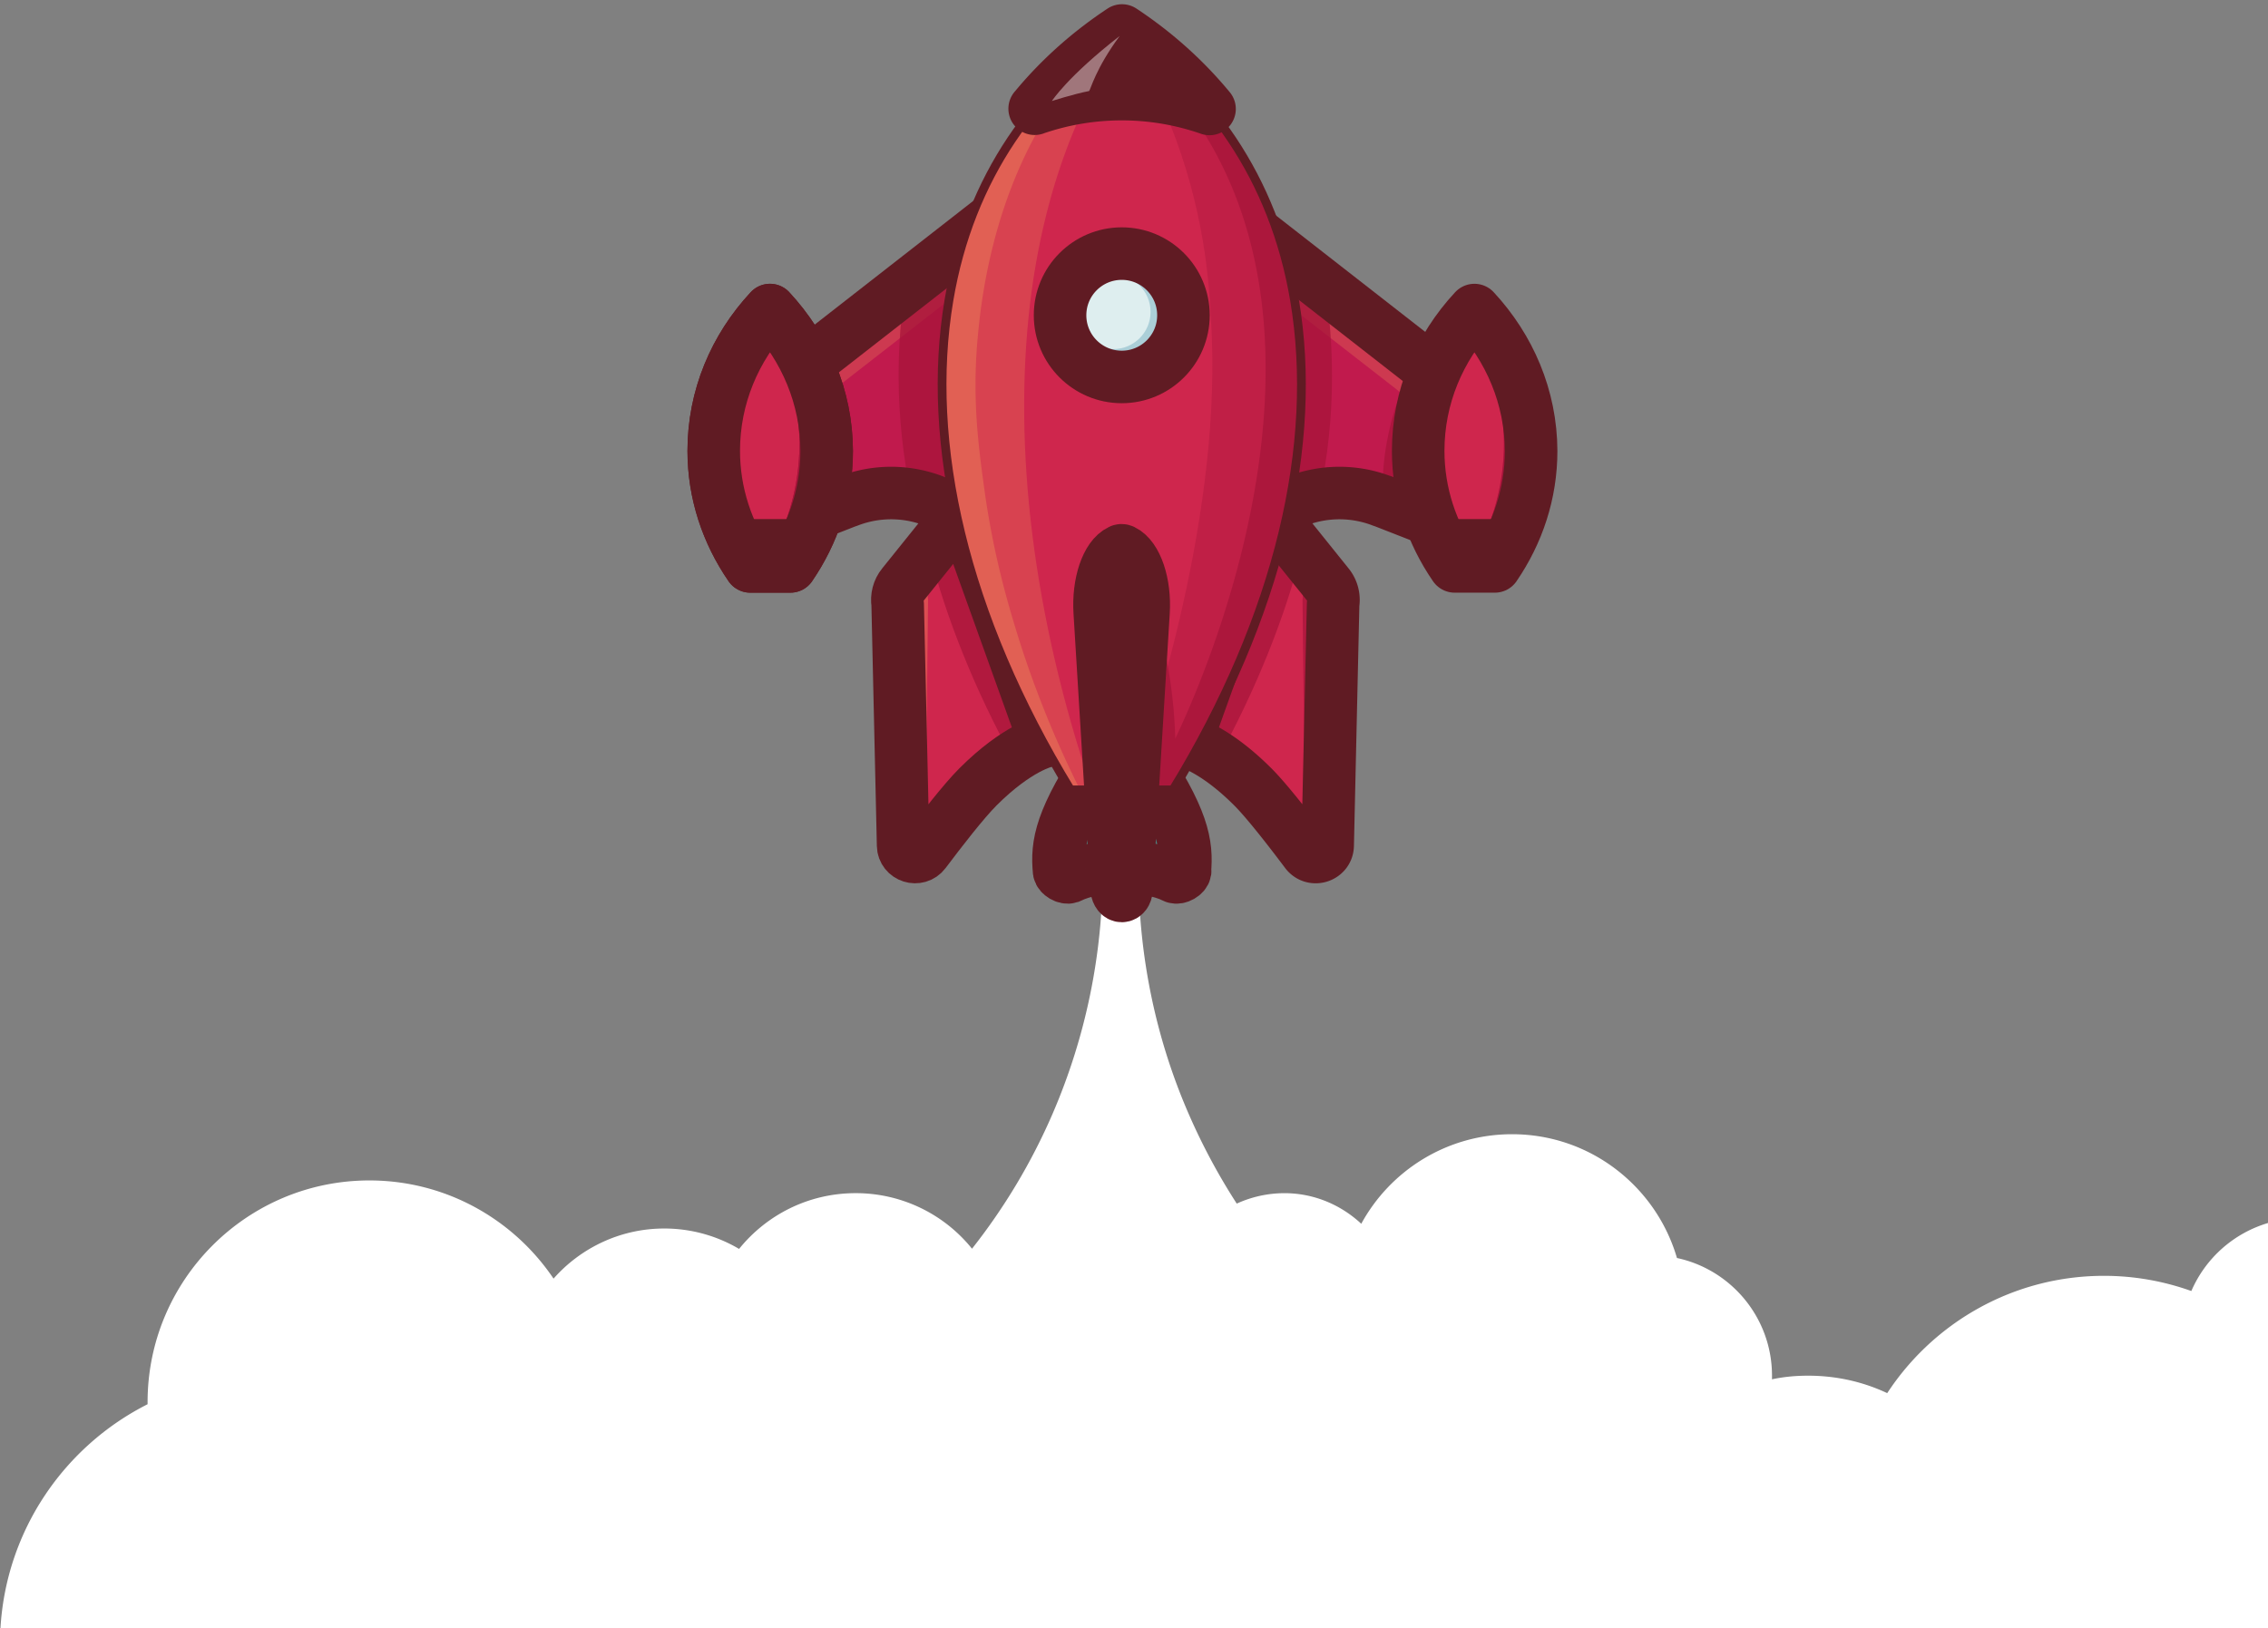 <svg xmlns="http://www.w3.org/2000/svg" xmlns:xlink="http://www.w3.org/1999/xlink" width="259" height="186"><rect width="100%" height="100%" fill="#808080" stroke="none"/><style>.B{opacity:.72}.C{fill:#a5143a}.D{stroke:#601b23}.E{stroke-linejoin:round}.F{stroke-width:6}.G{fill:#f4a15d}.H{opacity:.37}.I{opacity:.23}.J{opacity:.32}.K{fill:#cf264d}.L{fill:#601b23}.M{stroke-width:4}.N{stroke-linecap:round}.O{fill-rule:nonzero}</style><g fill="none" fill-rule="evenodd"><path d="M259 139.7a13.83 13.83 0 0 0-8.754 7.77 29.571 29.571 0 0 0-9.97-1.735c-10.36 0-19.477 5.335-24.76 13.4-2.745-1.295-5.802-1.994-9.04-1.994-1.424 0-2.797.13-4.118.414v-.414c0-6.605-4.662-12.12-10.852-13.442-2.383-8.158-9.894-14.14-18.83-14.14-7.433 0-13.908 4.144-17.223 10.23-2.305-2.15-5.387-3.496-8.78-3.496a13.15 13.15 0 0 0-5.439 1.191 71.14 71.14 0 0 1-5.335-9.894c-3.78-8.547-5.88-18.078-5.88-28.076 0-.906.026-1.787.052-2.694.44-11.577 3.678-22.43 9.1-31.9h-22.403c5.413 9.48 8.65 20.357 9.1 31.935l.052 2.642a69.74 69.74 0 0 1-5.724 27.74 69.216 69.216 0 0 1-9.195 15.4 17.02 17.02 0 0 0-13.287-6.346c-5.387 0-10.18 2.486-13.313 6.37a16.77 16.77 0 0 0-8.547-2.331c-5.025 0-9.557 2.227-12.64 5.724-4.558-6.76-12.277-11.215-21.03-11.215-13.986 0-25.33 11.344-25.33 25.33v.233C7.356 165.202.7 174.785.052 186H259v-46.3z" fill="#fff"/><use xlink:href="#B" fill="#c11a4d"/><path d="M88.423 60.515l8.392-3.263c.1-2.272-.055-4.55-.466-6.786a31.161 31.161 0 0 0-3.393-9.53l-4.532 3.548-.001 16.03z" class="B C"/><path d="M89.5 48.963L114.364 29.6v-5.335L88.412 44.457v16.058L89.5 60.1z" class="G I"/><path d="M104.04 56.5c1.424.233 2.77.7 4.04 1.373l6.268-3.3v-30.33l-10.93 8.52c-.544 3.3-.803 6.734-.803 10.282.026 4.688.518 9.22 1.425 13.442v.003z" class="B C"/><use xlink:href="#B" class="D E F"/><g class="G"><use xlink:href="#D" class="I"/><use xlink:href="#E" class="J"/></g><g class="C"><use xlink:href="#F" class="H"/><use xlink:href="#G" class="B"/><use xlink:href="#H" class="H"/><use xlink:href="#I" class="B"/></g><use xlink:href="#J" class="L"/><use xlink:href="#C" class="D E F"/><use xlink:href="#K" class="K"/><path d="M103.082 97.1a3.06 3.06 0 0 0 2.616-2.978l.285-25.64c-.13-.777.078-1.58.57-2.176l4.248-5.3-.958-2.642-6.76 8.417a2.75 2.75 0 0 0-.57 2.176l.57 28.143z" class="G J"/><path d="M119.32 84.705l-9.453-26.34-3.755 4.688c2.02 7.77 5.206 15.67 9.505 23.543 2.28-1.58 3.704-1.9 3.704-1.9v-.001z" class="B C"/><g class="D E"><use xlink:href="#K" class="F"/><path d="M83.217 61.292h8.52" class="M N"/></g><use xlink:href="#C" class="K"/><g class="G"><use xlink:href="#D" class="I"/><use xlink:href="#E" class="J"/></g><g class="C"><use xlink:href="#F" class="H"/><use xlink:href="#G" class="B"/><use xlink:href="#H" class="H"/><use xlink:href="#I" class="B"/></g><use xlink:href="#J" x=".467" class="L"/><g class="D E"><use xlink:href="#C" class="F"/><path d="M83.217 61.292h8.52" class="M N"/></g><use xlink:href="#L" fill="#c11a4d"/><path d="M166.304 60.515l-8.392-3.263c-.1-2.272.055-4.55.466-6.786.605-3.34 1.75-6.56 3.393-9.53l4.532 3.548.001 16.03z" class="B C"/><path d="M165.242 48.963L140.378 29.6v-5.335l25.926 20.202v16.058l-1.062-.414z" class="G I"/><path d="M150.686 56.5c-1.425.233-2.77.7-4.04 1.373l-6.268-3.3v-30.33l10.93 8.52c.544 3.3.803 6.734.803 10.282 0 4.688-.492 9.22-1.424 13.442l-.001.003z" class="B C"/><use xlink:href="#L" class="D E F"/><use xlink:href="#M" class="K"/><g class="B C"><path d="M151.645 97.1a3.06 3.06 0 0 1-2.616-2.978l-.285-25.64a2.727 2.727 0 0 0-.57-2.176l-4.248-5.3.958-2.642 6.786 8.443a2.75 2.75 0 0 1 .57 2.176l-.595 28.117z"/><path d="M135.43 84.705l9.454-26.34 3.755 4.688c-2.02 7.77-5.206 15.67-9.505 23.543-2.28-1.58-3.704-1.9-3.704-1.9v-.001z"/></g><use xlink:href="#M" class="D E F"/><use xlink:href="#N" fill="#4e8280"/><path d="M123.543 99.52c-.285-3.082.13-5.983 5.3-13.623.155-.233.363-.414.57-.544-.984-.648-2.486-.466-3.186.544-5.18 7.666-5.594 10.567-5.3 13.623.052.388.75.83 1.2.673.44-.207.932-.414 1.45-.57 0-.026-.026-.052-.026-.104h-.008zm5.88-.414c1.787.13 3.47.492 4.688 1.088.388.155 1-.207 1.165-.57-1.7-.492-3.833-.673-5.853-.518z" class="G J O"/><path d="M127.143 85.897c-.078-.104-.155-.18-.233-.26.958-.958 2.745-.855 3.522.26 5.18 7.666 5.594 10.567 5.3 13.623-.052.388-.75.83-1.2.673-.596-.3-1.32-.544-2.098-.725.285-3.056-.155-5.957-5.3-13.572l-.001.001z" fill="#37605d"/><use xlink:href="#N" class="D E F"/><use xlink:href="#O" class="K"/><path d="M117.638 34.6c1.554-12.846 5.594-23.05 11.033-30.692-.18-.13-.388-.26-.57-.388-9.687 6.397-17.353 16.628-19.736 30.82-2.745 16.343 1.7 35.95 13.882 55.918h2.46c-6.76-19.97-9.04-39.16-7.07-55.66l.001.002z" class="G I"/><g class="C"><path d="M147.837 34.304c-2.357-14.1-9.92-24.268-19.53-30.666 2.412 3.875 4.417 8 5.983 12.277 3.496 9.557 3.885 17.43 4.092 22.378.932 22.248-7.6 46.853-9.376 51.955h4.947c12.2-19.995 16.628-39.6 13.882-55.944h.002z" class="H"/><path d="M147.837 34.304C145.454 20.11 137.787 9.88 128.1 3.484c-.26.155-.492.337-.75.492a43.91 43.91 0 0 1 8.6 8.9c19.062 26.522.777 66.226-1.735 71.484a56.56 56.56 0 0 0-1.89-12.95 58.63 58.63 0 0 0-2.927-8.288l-1.166 26.34h3.212a8.03 8.03 0 0 1-.26.75h2.72c12.25-19.97 16.68-39.575 13.934-55.918l-.002.01z" class="B"/></g><path d="M111.63 38.8c.363-4.144 1.7-17.612 10.023-28.67 1.32-1.735 3.3-4.092 3.134-4.222-.233-.207-4.8 3.9-8.03 8.288-4.066 5.465-7.045 12.173-8.366 20.098-2.745 16.343 1.7 35.95 13.882 55.918h1.062a118.36 118.36 0 0 1-7.045-17.405c-.984-3.186-2.72-8.832-3.807-16.395-.7-5.076-1.476-10.515-.855-17.612h.002z" class="G J"/><circle stroke="#a5143a" cx="129.5" cy="37.101" r="7.045" class="B C"/><use xlink:href="#O" class="D"/><circle fill="#abcfd8" cx="128.101" cy="36.013" r="7.045"/><circle fill="#e2f0f2" opacity=".93" cx="127.143" cy="35.625" r="4.248"/><circle cx="128.101" cy="36.013" r="7.045" class="D E F"/><use xlink:href="#P" class="L"/><use xlink:href="#P" class="D E F"/><use xlink:href="#Q" fill="#bc1d4e"/><use xlink:href="#Q" opacity=".74" class="C"/><path d="M127.972 62.897c-1.528.7-2.564 3.73-2.357 7.02l1.942 31.702c.026.337.18.622.4.7V62.9h.026l-.001-.002zm.024.17h.55c-.2-.1-.4-.1-.55 0z" opacity=".53" class="G O"/><use xlink:href="#Q" class="D E F"/><use xlink:href="#C" x="80.446" class="K"/><g class="G"><path d="M168.013 35.417l.907 1.062c-2.694 4.144-4.248 9.013-4.274 14.193 0 5.128.777 9.92 3.42 14.064h-2.383c-2.616-3.833-4.144-8.366-4.144-13.2 0-6.164 2.435-11.784 6.475-16.1l-.001-.01z" class="I"/><path d="M168.013 35.417a4.51 4.51 0 0 1 .311.363c-3.03 4.48-4.766 9.738-4.8 15.385 0 4.895 1.32 9.505 3.626 13.572h-1.476c-2.616-3.833-4.144-8.366-4.144-13.2 0-6.164 2.435-11.784 6.475-16.1l-.002-.01z" class="J"/></g><g class="C"><use xlink:href="#F" x="80.444" class="H"/><use xlink:href="#G" x="80.444" class="B"/><path d="M168.376 35.417l-.906 1.062c2.694 4.144 4.248 9.013 4.273 14.193 0 5.128-1.502 9.92-4.144 14.064h3.108c2.616-3.833 4.144-8.366 4.144-13.2 0-6.164-2.435-11.784-6.475-16.1v-.01z" class="H"/><path d="M168.376 35.417a4.51 4.51 0 0 0-.311.363c3.03 4.48 4.766 9.738 4.8 15.385 0 4.895-1.32 9.505-3.626 13.572h1.476c2.616-3.833 4.144-8.366 4.144-13.2 0-6.164-2.435-11.784-6.475-16.1l.002-.01z" class="B"/></g><use xlink:href="#J" x="80.937" class="L"/><g class="D E"><use xlink:href="#C" x="80.446" class="F"/><path d="M164.154 61.292h8.52" class="M N"/></g><path d="M120.124 11.538s1.76-2.77 7.744-7.433c-2.77 3.756-3.315 6.112-3.497 6.294-1.76.337-4.248 1.14-4.248 1.14l.001-.001z" fill="#fff" opacity=".4"/></g><defs><path id="B" d="M96.866 57.225l-8.443 3.3V44.483l25.926-20.228v30.33l-6.268 3.3a13.52 13.52 0 0 0-11.215-.648v-.002z"/><path id="C" d="M85.677 64.7c-2.642-3.833-4.17-8.366-4.17-13.2 0-6.138 2.4-11.76 6.423-16.084 4.014 4.325 6.45 9.946 6.475 16.084 0 4.87-1.528 9.376-4.144 13.2h-4.584z"/><path id="D" d="M87.542 35.417l.906 1.062c-2.694 4.144-4.248 9.013-4.273 14.193 0 5.128.777 9.92 3.42 14.064H85.2c-2.616-3.833-4.144-8.366-4.144-13.2.026-6.164 2.46-11.784 6.475-16.1l.001-.01z"/><path id="E" d="M87.542 35.417a4.51 4.51 0 0 1 .311.363c-3.03 4.48-4.766 9.738-4.8 15.385 0 4.895 1.32 9.505 3.626 13.572H85.2c-2.616-3.833-4.144-8.366-4.144-13.2.026-6.164 2.46-11.784 6.475-16.1l.001-.01z"/><path id="F" d="M94.406 51.5c0-6.138-2.435-11.733-6.475-16.084a17.8 17.8 0 0 0-.906 1.062c2.694 4.144 4.248 9.013 4.273 14.193 0 5.128-1.502 9.92-4.144 14.064h3.108c2.616-3.86 4.144-8.392 4.144-13.235z"/><path id="G" d="M94.406 51.5c0-6.138-2.435-11.733-6.475-16.084a4.51 4.51 0 0 0-.311.363c3.03 4.48 4.766 9.738 4.8 15.385 0 4.895-1.32 9.505-3.626 13.572h1.476c2.616-3.86 4.144-8.392 4.144-13.235h.002z"/><path id="H" d="M87.93 35.417l-.906 1.062c2.694 4.144 4.248 9.013 4.273 14.193 0 5.128-1.502 9.92-4.144 14.064h3.108c2.616-3.833 4.144-8.366 4.144-13.2-.026-6.164-2.46-11.784-6.475-16.1v-.01z"/><path id="I" d="M87.93 35.417a4.51 4.51 0 0 0-.311.363c3.03 4.48 4.766 9.738 4.8 15.385 0 4.895-1.32 9.505-3.626 13.572h1.476c2.616-3.833 4.144-8.366 4.144-13.2-.026-6.164-2.46-11.784-6.475-16.1l.002-.01z"/><path id="J" d="M90.883 40.08a26.098 26.098 0 0 0-3.42-4.688 25.418 25.418 0 0 0-3.42 4.688h6.84z"/><path id="K" d="M119.32 84.705s-3.134.673-7.64 5.18c-1.632 1.632-4.196 4.947-6.087 7.46-.777 1.036-2.435.518-2.46-.777l-.622-27.583c-.13-.777.078-1.58.57-2.176l6.786-8.443 9.453 26.34z"/><path id="L" d="M157.86 57.225l8.443 3.3V44.483l-25.926-20.228v30.33l6.268 3.3a13.52 13.52 0 0 1 11.215-.648v-.002z"/><path id="M" d="M135.43 84.705s3.134.673 7.64 5.18c1.632 1.632 4.196 4.947 6.087 7.46.777 1.036 2.435.518 2.46-.777l.622-27.583a2.727 2.727 0 0 0-.57-2.176l-6.786-8.443-9.453 26.34z"/><path id="N" d="M135.302 99.52c.285-3.082-.13-5.983-5.3-13.623-.855-1.217-2.9-1.217-3.755 0-5.18 7.666-5.594 10.567-5.3 13.623.052.388.75.83 1.2.673 2.978-1.528 9.013-1.528 11.992 0 .44.155 1.14-.26 1.2-.673h-.007z"/><path id="O" d="M133.955 90.222c12.2-19.97 16.628-39.575 13.882-55.918-2.383-14.193-10.05-24.424-19.736-30.82-9.687 6.397-17.353 16.628-19.736 30.82-2.745 16.343 1.7 35.95 13.882 55.918h11.708z"/><path id="P" d="M118.156 12.418a30.513 30.513 0 0 1 19.97.026c-2.927-3.548-6.32-6.527-9.997-8.96-3.678 2.435-7.07 5.413-9.97 8.936l-.003-.002z"/><path id="Q" d="M128.1 102.343c.285 0 .518-.3.544-.725l1.942-31.702c.207-3.263-.83-6.294-2.357-7.02-.104-.052-.207-.052-.285 0-1.528.7-2.564 3.73-2.357 7.02l1.942 31.702c.052.414.3.725.57.725h.001z"/></defs></svg>